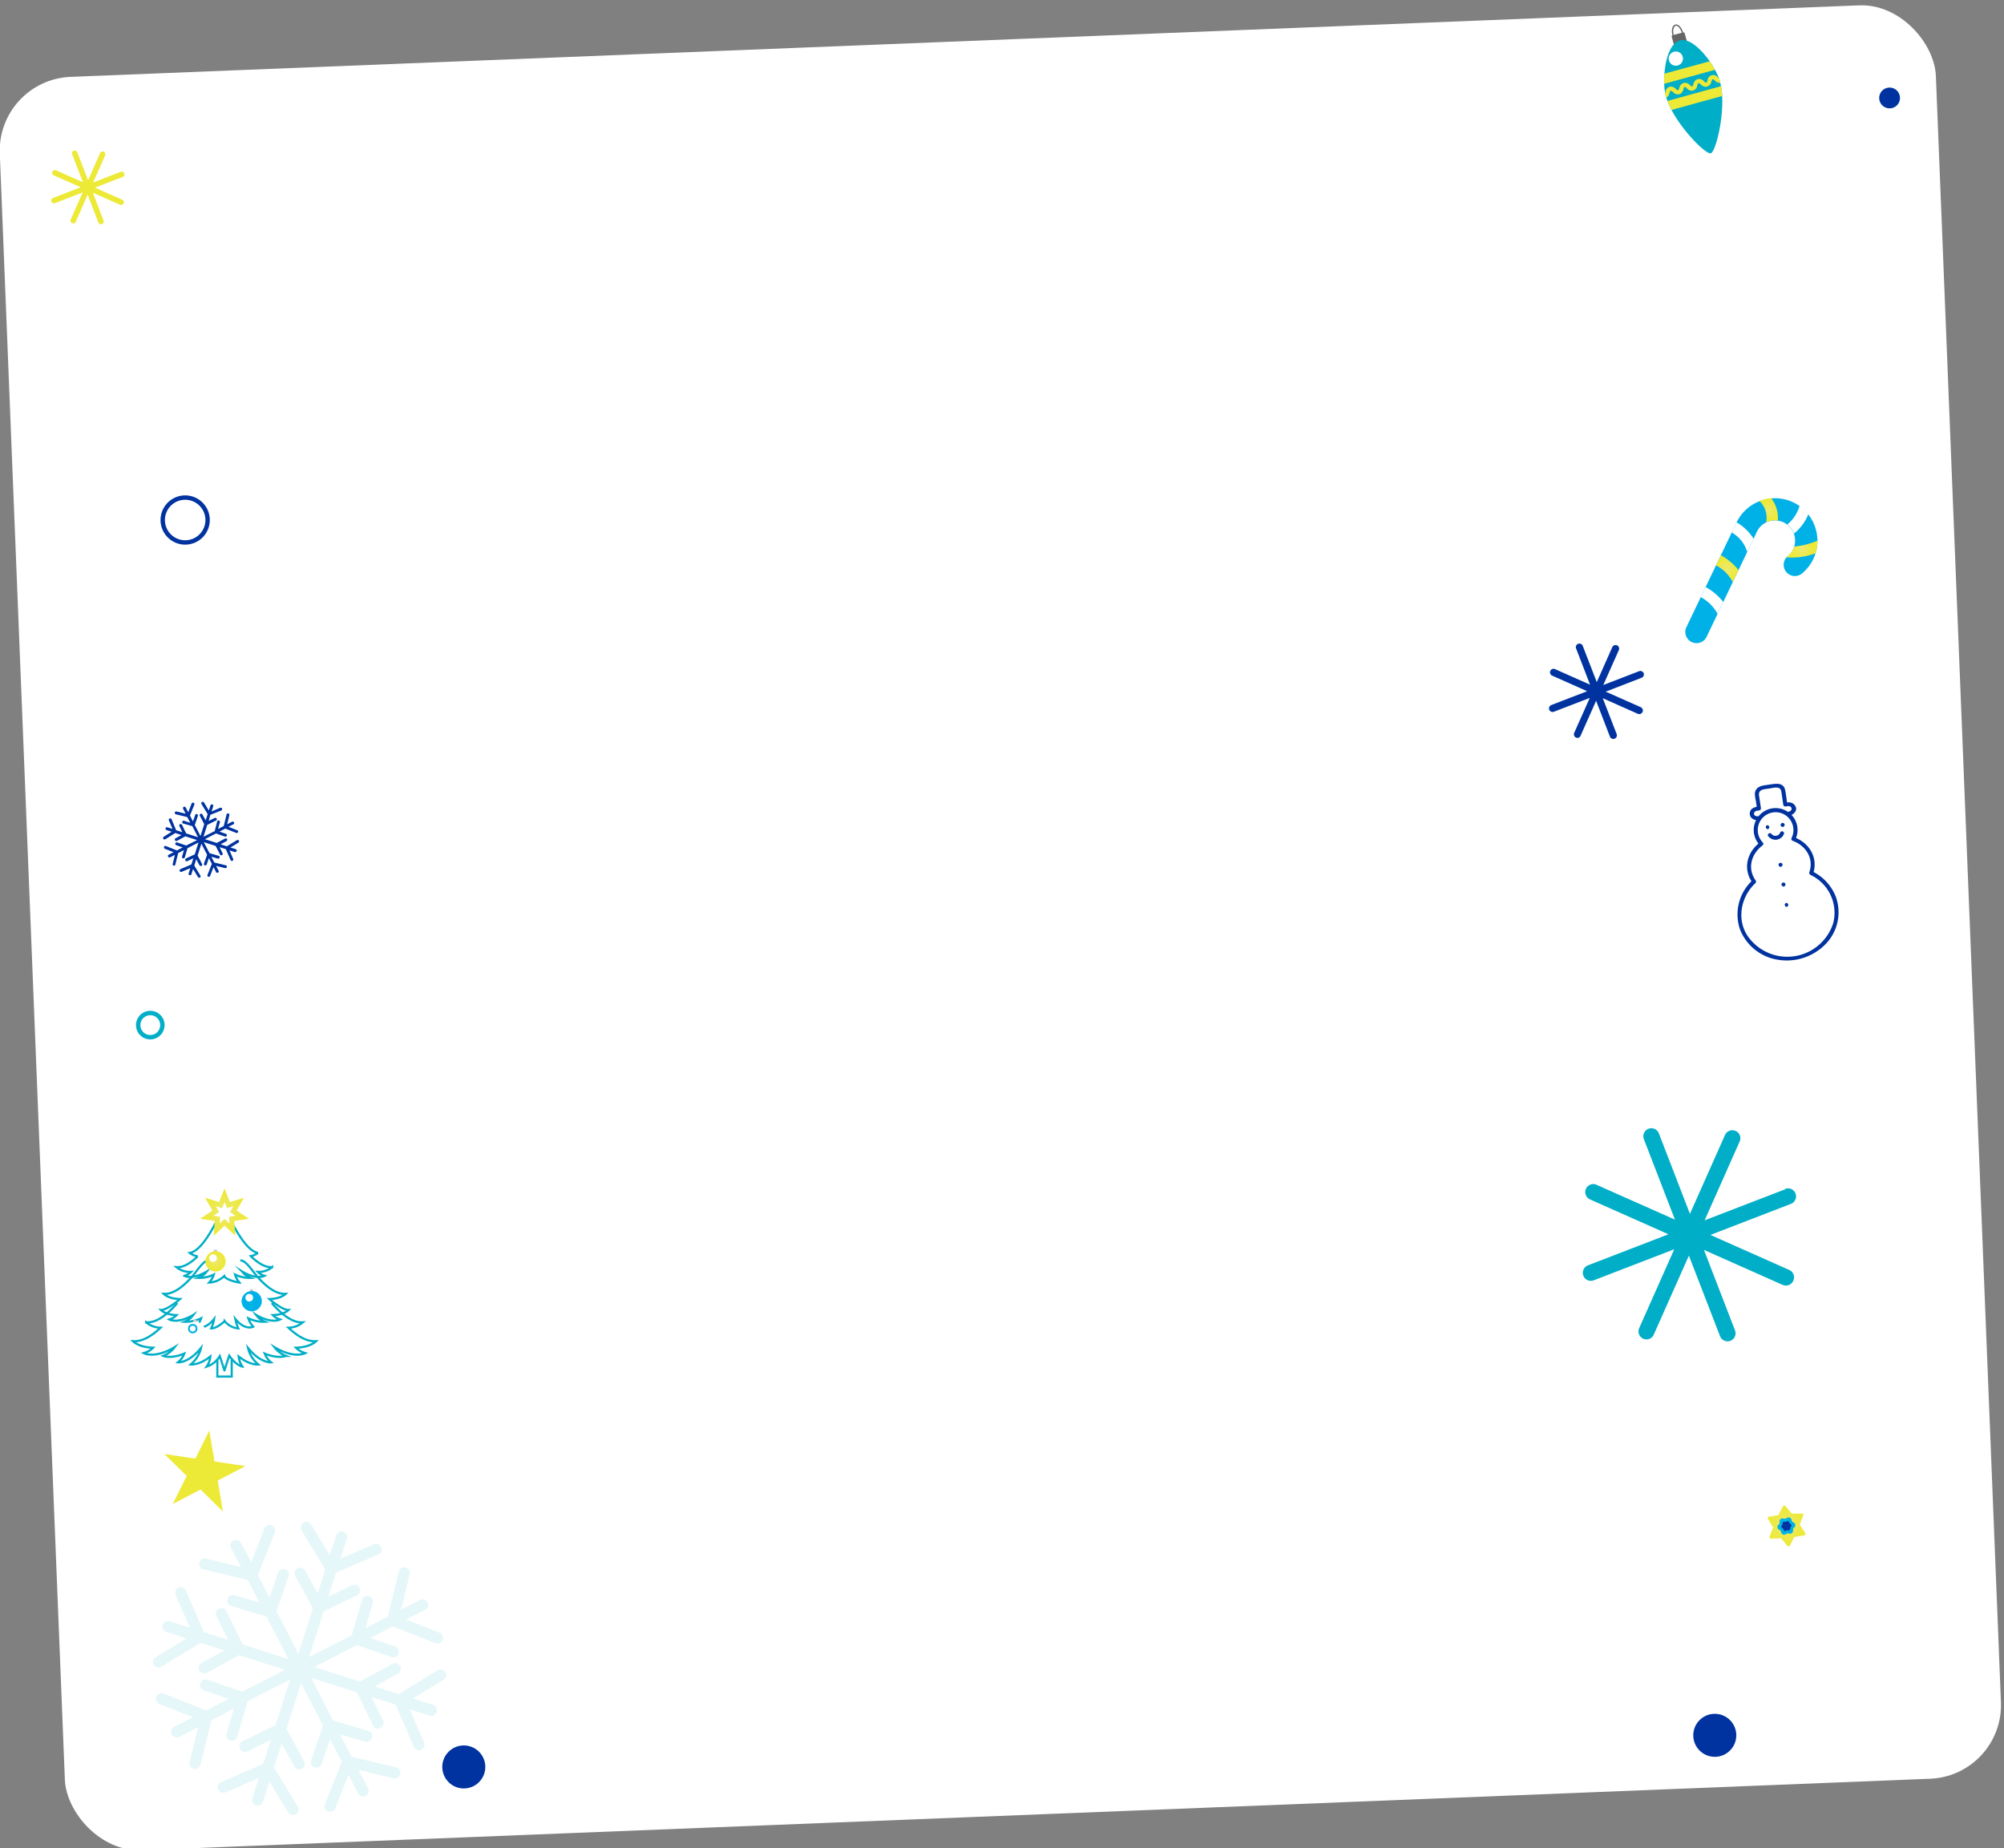 <svg xmlns="http://www.w3.org/2000/svg" xmlns:xlink="http://www.w3.org/1999/xlink" viewBox="0 0 457.32 421.91"><rect x="0" y="0" width="457.32" height="421.91" fill="#808080" stroke="none"/><defs><style>.cls-1{fill:#fff;}.cls-2,.cls-6{fill:#00aec7;}.cls-2{opacity:0.1;}.cls-14,.cls-17,.cls-3,.cls-7{fill:none;}.cls-3{stroke:#0033a0;}.cls-14,.cls-3,.cls-7{stroke-miterlimit:10;}.cls-4{fill:#ede937;}.cls-5{fill:#0033a0;}.cls-14,.cls-7{stroke:#00aec7;}.cls-8{fill:url(#radial-gradient);}.cls-9{fill:#00b1e8;}.cls-10{fill:url(#radial-gradient-2);}.cls-11{fill:url(#radial-gradient-3);}.cls-12{fill:url(#radial-gradient-4);}.cls-13{fill:#676565;}.cls-14{stroke-width:0.49px;}.cls-15{fill:#cac8c8;}.cls-16{fill:url(#radial-gradient-5);}.cls-17{stroke:#00b1e8;stroke-linecap:round;stroke-linejoin:round;stroke-width:0.41px;}.cls-18{fill:url(#radial-gradient-6);}</style><radialGradient id="radial-gradient" cx="407.66" cy="348.37" r="4.54" gradientUnits="userSpaceOnUse"><stop offset="0" stop-color="#ede96f"/><stop offset="0.88" stop-color="#ede937"/></radialGradient><radialGradient id="radial-gradient-2" cx="411.22" cy="125.35" r="2.87" xlink:href="#radial-gradient"/><radialGradient id="radial-gradient-3" cx="403.62" cy="116.48" r="2.47" xlink:href="#radial-gradient"/><radialGradient id="radial-gradient-4" cx="394.17" cy="129.8" r="2.83" xlink:href="#radial-gradient"/><radialGradient id="radial-gradient-5" cx="49.19" cy="287.92" r="2.3" xlink:href="#radial-gradient"/><radialGradient id="radial-gradient-6" cx="51.24" cy="276.66" r="5.47" xlink:href="#radial-gradient"/></defs><g id="Capa_2" data-name="Capa 2"><g id="Textos"><rect class="cls-1" x="7.75" y="8.56" width="441.82" height="404.8" rx="16.82" transform="matrix(1, -0.04, 0.04, 1, -8.81, 9.97)"/><path class="cls-2" d="M99.65,390.77a1.27,1.27,0,0,0-.84-1.6l-4.58-1.46,7-4.28a1.28,1.28,0,0,0-1.34-2.18L91,386.68l-5.49-1.74,5.23-2.87a1.28,1.28,0,1,0-1.23-2.24l-7.37,4-10.42-3.31,9.71-5,7.94,2.74h0a1.29,1.29,0,0,0,1.6-.81,1.27,1.27,0,0,0-.79-1.62l-5.64-1.95,5.12-2.64,9.69,3.85.09,0a1.28,1.28,0,0,0,.86-2.41l-7.63-3L97,367.48a1.28,1.28,0,1,0-1.18-2.27l-4.27,2.21,1.93-8a1.28,1.28,0,1,0-2.48-.6L88.51,369l-5.11,2.64,1.67-5.72a1.25,1.25,0,0,0-.87-1.59,1.28,1.28,0,0,0-1.59.87l-2.35,8.07-9.72,5,3.32-10.42,7.55-3.68a1.28,1.28,0,1,0-1.12-2.3l-5.36,2.61L76.67,359l9.58-4.13a1.28,1.28,0,1,0-1-2.35l-7.54,3.25,1.46-4.58a1.28,1.28,0,1,0-2.44-.78L75.26,355,71,348a1.28,1.28,0,0,0-2.19,1.33l5.43,8.91-1.74,5.48-2.87-5.23a1.28,1.28,0,0,0-2.24,1.24l4,7.36L68.1,377.5l-5-9.72,2.74-7.94a1.29,1.29,0,0,0-.79-1.63h0a1.29,1.29,0,0,0-1.6.8l-1.94,5.64-2.65-5.11,3.85-9.7a1.28,1.28,0,0,0-.71-1.66,1.27,1.27,0,0,0-1.67.72l-3,7.63L55,352.24a1.28,1.28,0,1,0-2.27,1.18L55,357.69l-8-1.93a1.28,1.28,0,0,0-.69,2.46l.09,0,10.14,2.45,2.64,5.12-5.72-1.67a1.28,1.28,0,0,0-.74,2.45h0L60.8,369l5,9.71L55.4,375.36l-3.68-7.55a1.28,1.28,0,1,0-2.3,1.12L52,374.29l-5.48-1.75L42.41,363a1.28,1.28,0,0,0-2.35,1l3.25,7.53-4.58-1.45a1.27,1.27,0,0,0-1.61.83A1.29,1.29,0,0,0,38,372.5L42.54,374l-7,4.28a1.27,1.27,0,0,0,.28,2.31,1.27,1.27,0,0,0,1-.13L45.77,375l5.48,1.75L46,379.59a1.28,1.28,0,0,0-.51,1.74,1.23,1.23,0,0,0,.73.6,1.28,1.28,0,0,0,1-.09l7.36-4,10.43,3.31-9.72,5-7.94-2.74h0a1.28,1.28,0,0,0-.8,2.44l5.63,1.94-5.11,2.64-9.69-3.85a1.28,1.28,0,1,0-1,2.38l7.63,3-4.27,2.21a1.28,1.28,0,0,0-.55,1.73,1.26,1.26,0,0,0,.75.63,1.23,1.23,0,0,0,1-.09l4.28-2.21-1.94,8a1.27,1.27,0,0,0,.86,1.52l.09,0a1.29,1.29,0,0,0,1.54-.95l2.46-10.13L53.37,390l-1.67,5.72a1.28,1.28,0,0,0,.84,1.58h0a1.28,1.28,0,0,0,1.59-.87l2.35-8.06,9.72-5-3.32,10.42-7.55,3.68a1.28,1.28,0,0,0,.17,2.37,1.26,1.26,0,0,0,.95-.06l5.36-2.61-1.75,5.48-9.57,4.13a1.28,1.28,0,0,0,.12,2.4,1.25,1.25,0,0,0,.89-.05l7.54-3.25-1.46,4.58a1.28,1.28,0,0,0,2.44.78l1.46-4.58,4.27,7a1.27,1.27,0,0,0,1.76.43,1.29,1.29,0,0,0,.43-1.76l-5.44-8.91L64.28,398l2.86,5.23a1.29,1.29,0,0,0,.74.6A1.28,1.28,0,0,0,69.39,402l-4-7.37,3.32-10.43,5,9.72L71,401.82a1.28,1.28,0,0,0,.79,1.63h0a1.29,1.29,0,0,0,1.6-.8L75.32,397,78,402.13l-3.85,9.7a1.28,1.28,0,0,0,.72,1.66l.09,0a1.28,1.28,0,0,0,1.57-.75l3-7.63,2.21,4.28a1.32,1.32,0,0,0,.75.63A1.28,1.28,0,0,0,84,408.24L81.8,404l8,1.93a1.28,1.28,0,0,0,.61-2.49L80.24,401l-2.65-5.11,5.72,1.67a1.29,1.29,0,0,0,1.59-.88,1.24,1.24,0,0,0-.87-1.58L76,392.71l-5-9.72,10.43,3.31,3.68,7.55a1.27,1.27,0,0,0,1.71.59,1.28,1.28,0,0,0,.59-1.71l-2.61-5.35,5.48,1.74,4.13,9.58a1.31,1.31,0,0,0,.79.71,1.33,1.33,0,0,0,.9,0,1.29,1.29,0,0,0,.66-1.69l-3.25-7.53L98,391.6A1.28,1.28,0,0,0,99.65,390.77Z"/><path class="cls-3" d="M43.74,113.8a5.12,5.12,0,1,1-6.38,3.41A5.12,5.12,0,0,1,43.74,113.8Z"/><polygon class="cls-4" points="47.76 326.55 48.95 333.6 56.02 334.65 49.68 337.96 50.87 345.01 45.77 340 39.42 343.31 42.61 336.91 37.5 331.9 44.58 332.95 47.76 326.55"/><circle class="cls-5" cx="391.32" cy="396.11" r="4.91"/><circle class="cls-5" cx="105.84" cy="403.33" r="4.91"/><path class="cls-5" d="M374.07,153.2l-8.19,3.16,3.56-8a.82.82,0,0,0-1.5-.66l-3.55,8-3.17-8.19a.82.82,0,1,0-1.52.59l3.16,8.19-8-3.56a.81.81,0,1,0-.66,1.49l8,3.56-8.2,3.16a.82.82,0,0,0,.59,1.53l8.2-3.16-3.56,8a.82.82,0,0,0,1,1.09.86.86,0,0,0,.45-.43l3.56-8,3.16,8.19a.82.82,0,0,0,1.53-.59l-3.17-8.19,8,3.56a.81.81,0,0,0,.63,0,.79.79,0,0,0,.45-.43.82.82,0,0,0-.41-1.08l-8-3.55,8.19-3.17a.81.81,0,0,0,.47-1.05A.82.82,0,0,0,374.07,153.2Z"/><path class="cls-5" d="M54,194.24a.33.33,0,0,0-.22-.41l-1.19-.38,1.82-1.11a.34.34,0,0,0,.11-.45.33.33,0,0,0-.46-.11l-2.3,1.4-1.42-.45,1.35-.74a.33.33,0,0,0-.32-.58l-1.91,1-2.7-.85,2.52-1.31,2.06.71h0a.34.34,0,0,0,.42-.21.32.32,0,0,0-.21-.42l-1.46-.51,1.33-.68,2.51,1h0a.33.33,0,0,0,.22-.62l-2-.79,1.1-.57a.32.32,0,0,0,.15-.44.34.34,0,0,0-.45-.15l-1.11.58.5-2.07a.32.32,0,0,0-.24-.4.33.33,0,0,0-.4.24l-.64,2.63-1.32.68.43-1.48a.33.33,0,1,0-.63-.18L49,189.71,46.43,191l.86-2.7,2-1a.32.32,0,0,0,.16-.44.34.34,0,0,0-.45-.15l-1.38.67L48,186,50.5,185a.34.34,0,0,0,.17-.44.33.33,0,0,0-.44-.17l-1.95.84.38-1.19a.32.32,0,0,0-.21-.41.33.33,0,0,0-.42.21L47.65,185l-1.1-1.82a.35.35,0,0,0-.46-.11.33.33,0,0,0-.11.46l1.41,2.3-.46,1.42-.74-1.35a.33.33,0,1,0-.58.32l1,1.91-.86,2.7-1.3-2.52.71-2.06a.34.34,0,0,0-.21-.42h0a.33.33,0,0,0-.41.21l-.5,1.46-.69-1.33,1-2.51a.33.33,0,0,0-.62-.24l-.78,2-.57-1.1a.33.33,0,0,0-.45-.14.32.32,0,0,0-.14.44l.57,1.11-2.07-.5a.33.33,0,0,0-.4.24.35.35,0,0,0,.22.4h0l2.62.64.69,1.32L42,187.35a.33.33,0,0,0-.41.22.32.32,0,0,0,.21.41h0l2.09.6,1.3,2.52-2.7-.86-.95-1.95a.34.34,0,0,0-.45-.16.34.34,0,0,0-.15.45l.68,1.38-1.42-.45L39.15,187a.34.34,0,0,0-.44-.17.33.33,0,0,0-.17.44l.84,1.95-1.19-.38a.32.32,0,0,0-.41.21.33.33,0,0,0,.21.42l1.19.38L37.37,191a.32.32,0,0,0-.11.45.28.28,0,0,0,.18.14.32.32,0,0,0,.27,0L40,190.15l1.42.46-1.36.74a.33.33,0,0,0-.13.45.31.31,0,0,0,.19.15.33.33,0,0,0,.26,0l1.91-1.05,2.7.86L42.49,193l-2.05-.7h0a.33.33,0,0,0-.21.63l1.46.5-1.32.69-2.51-1a.33.33,0,0,0-.43.19.33.33,0,0,0,.18.43l2,.78-1.11.58a.32.32,0,0,0-.14.44.35.35,0,0,0,.19.17.35.35,0,0,0,.26,0l1.1-.57-.5,2.07a.33.33,0,0,0,.22.39h0a.33.33,0,0,0,.39-.25l.64-2.62,1.32-.69-.43,1.48a.33.33,0,0,0,.22.41h0a.33.33,0,0,0,.41-.23l.61-2.09,2.51-1.3-.85,2.7-2,.95a.34.34,0,0,0-.15.45.35.35,0,0,0,.19.17.36.36,0,0,0,.25,0l1.39-.68-.45,1.42-2.48,1.07a.33.33,0,0,0,0,.62.31.31,0,0,0,.23,0l2-.84-.38,1.19a.33.33,0,0,0,.22.41.32.32,0,0,0,.41-.21l.38-1.19,1.11,1.81a.33.33,0,0,0,.18.15.32.32,0,0,0,.27,0,.33.33,0,0,0,.11-.46l-1.4-2.31.45-1.42.74,1.36a.32.32,0,0,0,.19.15.34.34,0,0,0,.26,0,.33.33,0,0,0,.13-.45l-1-1.91.86-2.7,1.3,2.52-.71,2a.34.34,0,0,0,.2.43h0a.34.34,0,0,0,.42-.21l.5-1.46.68,1.32-1,2.51a.32.32,0,0,0,.18.43h0a.32.32,0,0,0,.41-.19l.79-2,.57,1.11a.3.3,0,0,0,.19.16.31.31,0,0,0,.25,0,.32.32,0,0,0,.15-.44l-.58-1.11,2.07.5a.33.33,0,0,0,.16-.64l-2.63-.64-.68-1.32,1.48.43a.33.33,0,0,0,.41-.23.33.33,0,0,0-.23-.41l-2.08-.61-1.31-2.51,2.7.86,1,1.95a.32.32,0,0,0,.19.17.31.31,0,0,0,.25,0,.33.33,0,0,0,.15-.44l-.67-1.39,1.42.45,1.07,2.48a.31.31,0,0,0,.2.19.37.37,0,0,0,.23,0,.33.33,0,0,0,.17-.44l-.84-1.95,1.19.38A.34.34,0,0,0,54,194.24Z"/><path class="cls-6" d="M407.39,271.47,389,278.56l8-18a1.82,1.82,0,0,0-.93-2.41,1.84,1.84,0,0,0-2.42.93l-8,18-7.09-18.37a1.83,1.83,0,0,0-3.42,1.32l7.09,18.37-18-8a1.83,1.83,0,0,0-1.48,3.34l18,8-18.37,7.09a1.83,1.83,0,0,0,1.32,3.42l18.37-7.09-8,18a1.83,1.83,0,0,0,2.34,2.45,1.79,1.79,0,0,0,1-1l8-18L392.52,305a1.83,1.83,0,0,0,3.42-1.31l-7.09-18.38,18,8a1.84,1.84,0,0,0,1.4,0,1.86,1.86,0,0,0,1-1,1.84,1.84,0,0,0-.93-2.42l-18-8,18.37-7.09a1.83,1.83,0,0,0-1.31-3.42Z"/><path class="cls-5" d="M428.93,23a2.37,2.37,0,1,1,2.93,1.64A2.37,2.37,0,0,1,428.93,23Z"/><path class="cls-7" d="M31.64,234.74a2.76,2.76,0,1,1,3.41,1.91A2.75,2.75,0,0,1,31.64,234.74Z"/><path class="cls-4" d="M27.58,39.21l-6.32,2.44L24,35.46a.63.63,0,0,0-.33-.83.62.62,0,0,0-.83.32l-2.74,6.19-2.44-6.32a.63.63,0,1,0-1.17.45l2.43,6.32-6.19-2.74A.63.63,0,0,0,12.23,40l6.19,2.74-6.31,2.44a.63.63,0,1,0,.45,1.18l6.32-2.44-2.75,6.19a.63.63,0,0,0,.81.84.66.66,0,0,0,.35-.33L20,44.43l2.44,6.32a.63.63,0,1,0,1.17-.46L21.2,44l6.2,2.74a.62.62,0,0,0,.48,0,.63.63,0,0,0,0-1.16l-6.19-2.75L28,40.39a.63.63,0,0,0-.45-1.18Z"/><path class="cls-5" d="M413.75,199.46c1.23-3.63-.84-7.09-4.33-8.34l.25.59a5,5,0,1,0-8.08,1.2l.07-.64c-3,2.21-4,6.12-1.73,9.24l.07-.64a10.59,10.59,0,0,0-2.92,11.3,11.13,11.13,0,0,0,8.55,6.89,12.36,12.36,0,0,0,11.06-3.64,10.42,10.42,0,0,0,2.2-10.86,10.82,10.82,0,0,0-5.39-5.69c-.53-.27-.86.58-.34.84a9.56,9.56,0,0,1,5.19,11,11,11,0,0,1-19.56,2.9c-2.54-3.86-1.47-8.95,1.78-12a.46.46,0,0,0,.07-.64c-1.95-2.73-1-6.06,1.59-8a.47.47,0,0,0,.07-.64,4.07,4.07,0,1,1,6.52-1,.46.46,0,0,0,.26.59c3,1.08,4.9,4,3.82,7.16C412.72,199.68,413.56,200,413.75,199.46Z"/><path class="cls-5" d="M403.43,189.26a.46.46,0,0,0-.14-.9.46.46,0,0,0,.14.9Z"/><path class="cls-5" d="M406.87,188.75a.45.45,0,0,0-.13-.9.45.45,0,0,0,.13.9Z"/><path class="cls-5" d="M406.39,197.85a.45.45,0,0,0-.13-.9.45.45,0,0,0,.13.9Z"/><path class="cls-5" d="M407.06,202.35a.45.45,0,0,0-.13-.9.45.45,0,0,0,.13.9Z"/><path class="cls-5" d="M407.76,207a.46.46,0,0,0-.14-.9.46.46,0,0,0,.14.9Z"/><path class="cls-5" d="M403.55,190.91a2.07,2.07,0,0,0,3.54-.53.45.45,0,0,0-.84-.34,1.16,1.16,0,0,1-2,.3c-.38-.45-1.09.12-.71.57Z"/><path class="cls-5" d="M408.34,186.2c.86-.2,1.94-1.11,1.4-2.12s-1.41-1-2.39-.86l.52.38c-.17-1.12-.27-2.27-.52-3.36-.41-1.76-2.32-1.33-3.59-1.14s-3.12.24-3.29,2a7.29,7.29,0,0,0,.22,1.67l.27,1.83.38-.52c-.81.12-1.8.35-2,1.31-.25,1.21.81,1.9,1.9,1.83.59,0,.45-.93-.13-.9-1,.06-1.17-1-.19-1.26.18,0,.37-.05.54-.08a.47.47,0,0,0,.39-.52l-.43-2.85c-.22-1.49,1.22-1.45,2.29-1.61s2.59-.71,2.81.75l.43,2.95a.47.47,0,0,0,.52.39l.49-.07c1-.16,1.26,1,.24,1.25-.57.13-.44,1,.13.9Z"/><path class="cls-8" d="M405.91,345.71l1-1.9a.29.29,0,0,1,.18-.15.33.33,0,0,1,.33.1l1.39,1.66a.23.23,0,0,0,.11.08.28.28,0,0,0,.13,0l2.17,0a.32.32,0,0,1,.14,0,.31.31,0,0,1,.15.38l-.74,2a.29.29,0,0,0,0,.09.37.37,0,0,0,0,.18L412,350a.3.3,0,0,1,0,.29.32.32,0,0,1-.23.17l-2.13.37a.19.19,0,0,0-.09,0,.25.25,0,0,0-.13.12l-1,1.9a.29.29,0,0,1-.19.15.29.29,0,0,1-.31-.1l-1.39-1.66a.39.39,0,0,0-.1-.08.32.32,0,0,0-.14,0l-2.17.05a.32.32,0,0,1-.23-.09.31.31,0,0,1-.07-.32l.75-2a.59.59,0,0,0,0-.13.29.29,0,0,0,0-.13l-1.13-1.85a.33.33,0,0,1,0-.32.31.31,0,0,1,.21-.14l2.14-.38a.18.18,0,0,0,.12-.05A.28.28,0,0,0,405.91,345.71Z"/><path class="cls-9" d="M407.07,346.65h0a.65.65,0,0,0,.39,0,.6.6,0,0,0,.28-.13h0a.7.7,0,0,1,.65-.11.68.68,0,0,1,.45.56h0a.71.71,0,0,0,.14.32.67.67,0,0,0,.28.22h0a.67.67,0,0,1,.43.58.68.68,0,0,1-.26.59h0a.58.58,0,0,0-.21.28.7.7,0,0,0-.05.35h0a.65.65,0,0,1-.23.61.65.65,0,0,1-.7.12h0a.67.67,0,0,0-.37,0,.62.62,0,0,0-.31.14h0a.67.67,0,0,1-.65.1.68.68,0,0,1-.45-.55h0a.55.55,0,0,0-.14-.32.62.62,0,0,0-.28-.22h0a.65.65,0,0,1-.41-.5.67.67,0,0,1,.25-.67h0a.71.71,0,0,0,.22-.3.62.62,0,0,0,0-.33h0a.68.68,0,0,1,.94-.73Z"/><path class="cls-5" d="M407.32,347.38h0a.42.42,0,0,0,.22,0,.4.4,0,0,0,.16-.08h0a.39.39,0,0,1,.37-.06.38.38,0,0,1,.26.31h0a.41.41,0,0,0,.08.19.48.48,0,0,0,.16.12h0a.38.38,0,0,1,.24.33.4.4,0,0,1-.15.34h0a.48.48,0,0,0-.12.16.44.44,0,0,0,0,.2h0a.4.4,0,0,1-.13.35.39.39,0,0,1-.4.06h0a.5.5,0,0,0-.21,0,.37.37,0,0,0-.18.08h0a.38.38,0,0,1-.62-.25h0a.41.41,0,0,0-.08-.19.48.48,0,0,0-.16-.12h0a.37.37,0,0,1-.24-.29.39.39,0,0,1,.14-.38h0a.43.43,0,0,0,.13-.17.41.41,0,0,0,0-.19h0a.36.36,0,0,1,.17-.38A.38.38,0,0,1,407.32,347.38Z"/><path class="cls-9" d="M396.33,119.17l-11.54,24.1a2.56,2.56,0,0,0,4.61,2.21l11.53-24.1a4.52,4.52,0,0,1,2.1-2.13h0a4.64,4.64,0,0,1,4,0,4.85,4.85,0,0,1,.82.5,4.61,4.61,0,0,1,1.51,2.07,4.54,4.54,0,0,1,.06,3,4.24,4.24,0,0,1-.23.59,4.42,4.42,0,0,1-1.24,1.57c-.11.1-.22.2-.32.31a2.56,2.56,0,0,0,3.55,3.65,9.7,9.7,0,0,0,2.61-3.32,8.74,8.74,0,0,0,.49-1.25,9.4,9.4,0,0,0,.46-2.9,9.7,9.7,0,0,0-2.09-6.05,9.27,9.27,0,0,0-2-1.92,9.6,9.6,0,0,0-6.44-1.73,10,10,0,0,0-2.7.65A9.66,9.66,0,0,0,396.33,119.17Z"/><path class="cls-10" d="M407.66,127.22a15.4,15.4,0,0,0,6.65-.92,9.4,9.4,0,0,0,.46-2.9,17.28,17.28,0,0,1-5.32,1.35,4.24,4.24,0,0,1-.23.59,4.42,4.42,0,0,1-1.24,1.57C407.87,127,407.76,127.11,407.66,127.22Z"/><path class="cls-1" d="M407.88,119.72a4.61,4.61,0,0,1,1.51,2.07,10.87,10.87,0,0,0,3.29-4.44,9.27,9.27,0,0,0-2-1.92A8.62,8.62,0,0,1,407.88,119.72Z"/><path class="cls-11" d="M401.51,114.35a5.34,5.34,0,0,1,1.53,4.9,4.44,4.44,0,0,1,2.67-.43,7.31,7.31,0,0,0-1.18-4.63l-.32-.49A10,10,0,0,0,401.51,114.35Z"/><path class="cls-1" d="M396.3,119.23l-1.11,2.32a7.55,7.55,0,0,1,3.53,4.44l1.46-3A11.25,11.25,0,0,0,396.3,119.23Z"/><path class="cls-12" d="M392.71,126.73l-1.11,2.32a9.17,9.17,0,0,1,3.83,3.81l1.31-2.72A13.46,13.46,0,0,0,392.71,126.73Z"/><path class="cls-1" d="M389.24,134l-1.11,2.31a9.37,9.37,0,0,1,3.83,3.82l1.3-2.72A13.17,13.17,0,0,0,389.24,134Z"/><path class="cls-13" d="M384.16,7.63l-.29.08c-.32-1.18-1-2-1.51-1.81s-.69,1.15-.36,2.33l-.29.08c-.38-1.39-.15-2.5.57-2.7S383.78,6.24,384.16,7.63Z"/><path class="cls-13" d="M384.58,9.72l-2.15.6a.36.36,0,0,1-.46-.21l-.46-1.67a.27.27,0,0,1,0-.23.41.41,0,0,1,.25-.19L384,7.43a.47.47,0,0,1,.29,0,.31.31,0,0,1,.17.2l.46,1.67A.35.35,0,0,1,384.58,9.72Z"/><path class="cls-6" d="M392.48,18.49l.12.44c0,.24.1.48.15.74a17.43,17.43,0,0,1,.25,2.24c.3,5.76-1.58,12.8-2.6,13.08s-6.25-4.79-8.95-9.89a17.72,17.72,0,0,1-.93-2.06c-.09-.24-.18-.48-.25-.71s-.09-.29-.13-.43-.1-.4-.14-.63a14.4,14.4,0,0,1-.22-2.14,20.2,20.2,0,0,1,.05-2.32c.25-3.37,1.32-6.9,3.46-7.56s4.9,1.95,6.85,4.71a22.78,22.78,0,0,1,1.24,2,15.57,15.57,0,0,1,.92,2C392.37,18.12,392.43,18.31,392.48,18.49Z"/><path class="cls-4" d="M391.38,15.93l-11.6,3.2a20.2,20.2,0,0,1,.05-2.32L390.14,14A22.78,22.78,0,0,1,391.38,15.93Z"/><path class="cls-4" d="M392.75,19.67a17.43,17.43,0,0,1,.25,2.24L381.45,25.1a17.72,17.72,0,0,1-.93-2.06Z"/><circle class="cls-1" cx="382.43" cy="13.37" r="1.63" transform="translate(0.82 41.72) rotate(-6.25)"/><path class="cls-4" d="M392.48,18.49l.12.44a1.59,1.59,0,0,1-1.25-.53c-.28-.26-.39-.33-.51-.3s-.18.15-.3.52a1.44,1.44,0,0,1-1,1.15,1.47,1.47,0,0,1-1.41-.5c-.28-.25-.39-.33-.52-.29s-.17.15-.29.51a1.3,1.3,0,0,1-2.36.66c-.29-.26-.39-.33-.52-.3s-.18.16-.29.52a1.45,1.45,0,0,1-.95,1.15,1.47,1.47,0,0,1-1.41-.5c-.29-.25-.4-.33-.52-.29s-.18.15-.29.51a1.61,1.61,0,0,1-.76,1.09c0-.15-.09-.29-.13-.43s-.1-.4-.14-.63a2.52,2.52,0,0,0,.11-.31,1.49,1.49,0,0,1,.95-1.16,1.45,1.45,0,0,1,1.41.51c.29.25.4.32.52.29s.18-.15.29-.52a1.49,1.49,0,0,1,1-1.15,1.47,1.47,0,0,1,1.41.5c.28.25.39.33.51.29s.18-.15.3-.51a1.47,1.47,0,0,1,1-1.16,1.45,1.45,0,0,1,1.41.51c.29.25.39.32.52.29s.18-.15.29-.52a1.3,1.3,0,0,1,2.36-.65,3.05,3.05,0,0,0,.31.25C392.37,18.12,392.43,18.31,392.48,18.49Z"/><polyline class="cls-14" points="52.88 310.31 52.88 314.22 49.6 314.22 49.6 310.22"/><path class="cls-14" d="M40.46,297.44c-2.08,2.42-4.66,4.59-7.1,4.4a5.23,5.23,0,0,0,3.29,1.23c-2,1.88-4.2,3.24-6.32,3.07,0,0,1.27,1.41,4.61,1.49a4.72,4.72,0,0,1-2.14,1.23s2.08,1.21,6.13-.84c.35-.18.66-.35.93-.52a5.94,5.94,0,0,1-2.62,2s1.74.76,4.82-.53a4.68,4.68,0,0,1-1.45,2s2.39.25,5.25-3.27a6.81,6.81,0,0,1-2.35,3.76s1.88.26,4.49-1.83a4.71,4.71,0,0,1-.85,2.32,5.28,5.28,0,0,0,3-2.41c.55,1.62,1.07,3.32,1.07,3.3s.55-1.75,1.1-3.4c1.52,2.24,3,2.51,3,2.51a4.71,4.71,0,0,1-.85-2.32c2.61,2.09,4.49,1.83,4.49,1.83a6.81,6.81,0,0,1-2.35-3.76c2.86,3.52,5.25,3.27,5.25,3.27a4.68,4.68,0,0,1-1.45-2c3.08,1.29,4.82.53,4.82.53a6,6,0,0,1-2.62-2c.28.17.58.34.93.52,4,2.05,6.13.84,6.13.84a4.72,4.72,0,0,1-2.14-1.23c3.34-.08,4.61-1.49,4.61-1.49-2.12.17-4.32-1.19-6.32-3.07a5.19,5.19,0,0,0,3.29-1.23c-2.44.19-5-2-7.1-4.4"/><path class="cls-14" d="M47.72,287.74c-1-.21-2.16,1.48-3.67,3.44-2,2.28-4.4,4.33-6.7,4.15,0,0,1,1.13,3.73,1.2-.53.49-3.2,2.59-4.38,2.49,0,0,1,1.1,3.6,1.17a3.78,3.78,0,0,1-1.67,1s1.62.94,4.78-.66a6.8,6.8,0,0,0,.73-.41,4.65,4.65,0,0,1-2,1.58,7.77,7.77,0,0,0,3.76-.79,5.29,5.29,0,0,1-1.13,1.94s1.87,1,4.09-1.79a7.32,7.32,0,0,1-.68,2.17s1,.2,3.1-1.65a4.49,4.49,0,0,0,3.1,1.65,10.42,10.42,0,0,1-.68-2.17c2.23,2.75,4.09,1.79,4.09,1.79a5.29,5.29,0,0,1-1.13-1.94,7.78,7.78,0,0,0,3.76.79,4.65,4.65,0,0,1-2-1.58,6.8,6.8,0,0,0,.73.41c3.16,1.6,4.78.66,4.78.66a3.84,3.84,0,0,1-1.67-1c2.61-.07,3.6-1.17,3.6-1.17-1.18.1-3.85-2-4.38-2.49,2.7-.07,3.73-1.2,3.73-1.2-2.3.18-4.73-1.87-6.7-4.15-1.17-1.49-2.63-3.65-3.67-3.44"/><path class="cls-14" d="M58.82,290.32a3.47,3.47,0,0,0,1.55.9s-1.51.88-4.45-.61c-.25-.13-.48-.26-.67-.38a4.3,4.3,0,0,0,1.89,1.46,7.37,7.37,0,0,1-3.5-.76,5,5,0,0,0,1,1.83c-.19,0-3.15-.56-3.45-1.5a5.3,5.3,0,0,1-3.46,1.5,4.78,4.78,0,0,0,1.06-1.83,7.37,7.37,0,0,1-3.5.76,4.38,4.38,0,0,0,1.9-1.46c-.2.12-.42.25-.68.38-2.94,1.49-4.45.61-4.45.61a3.5,3.5,0,0,0,1.56-.9,4.77,4.77,0,0,1-3.36-1.08c1.63.13,3.34-1,4.85-2.47a4,4,0,0,1-1.8-.77c3.14-.56,6.4-7.79,7.77-10.6,1.38,2.81,4.63,10,7.78,10.6a3.88,3.88,0,0,1-1.63.72c1.53,1.51,3.25,2.65,4.89,2.52A4.76,4.76,0,0,1,58.82,290.32Z"/><path class="cls-15" d="M57.74,295h-.59a.11.11,0,0,1-.11-.11v-.55a.11.11,0,0,1,0-.07.1.1,0,0,1,.08,0h.59a.11.11,0,0,1,.08,0,.09.09,0,0,1,0,.07v.55A.11.11,0,0,1,57.74,295Z"/><path class="cls-9" d="M59.75,297a2.31,2.31,0,1,1-2.3-2.3A2.3,2.3,0,0,1,59.75,297Z"/><circle class="cls-1" cx="56.88" cy="296.22" r="0.87"/><path class="cls-15" d="M49.48,286h-.59a.11.11,0,0,1-.11-.1v-.56a.07.07,0,0,1,0-.06.08.08,0,0,1,.08,0h.59a.11.11,0,0,1,.08,0,.11.11,0,0,1,0,.07v.56A.11.11,0,0,1,49.48,286Z"/><path class="cls-16" d="M51.49,287.92a2.31,2.31,0,1,1-2.3-2.3A2.3,2.3,0,0,1,51.49,287.92Z"/><circle class="cls-1" cx="48.62" cy="287.19" r="0.87"/><path class="cls-15" d="M44.83,302h-.59a.1.1,0,0,1-.11-.1v-.55a.09.09,0,0,1,0-.07.1.1,0,0,1,.08,0h.59a.1.1,0,0,1,.11.11v.55A.1.1,0,0,1,44.83,302Z"/><path class="cls-1" d="M46.84,304a2.31,2.31,0,1,1-2.3-2.3A2.3,2.3,0,0,1,46.84,304Z"/><circle class="cls-17" cx="43.98" cy="303.28" r="0.87"/><polygon class="cls-18" points="51.24 271.26 52.47 274.38 55.68 273.4 54.01 276.31 56.78 278.2 53.46 278.71 53.71 282.06 51.24 279.78 48.78 282.06 49.02 278.71 45.7 278.2 48.47 276.31 46.8 273.4 50.01 274.38 51.24 271.26"/><polygon class="cls-1" points="51.24 278.22 50.13 279.25 50.24 277.74 48.74 277.51 49.99 276.66 49.24 275.34 50.69 275.79 51.24 274.38 51.8 275.79 53.24 275.34 52.49 276.66 53.74 277.51 52.24 277.74 52.35 279.25 51.24 278.22"/></g></g></svg>